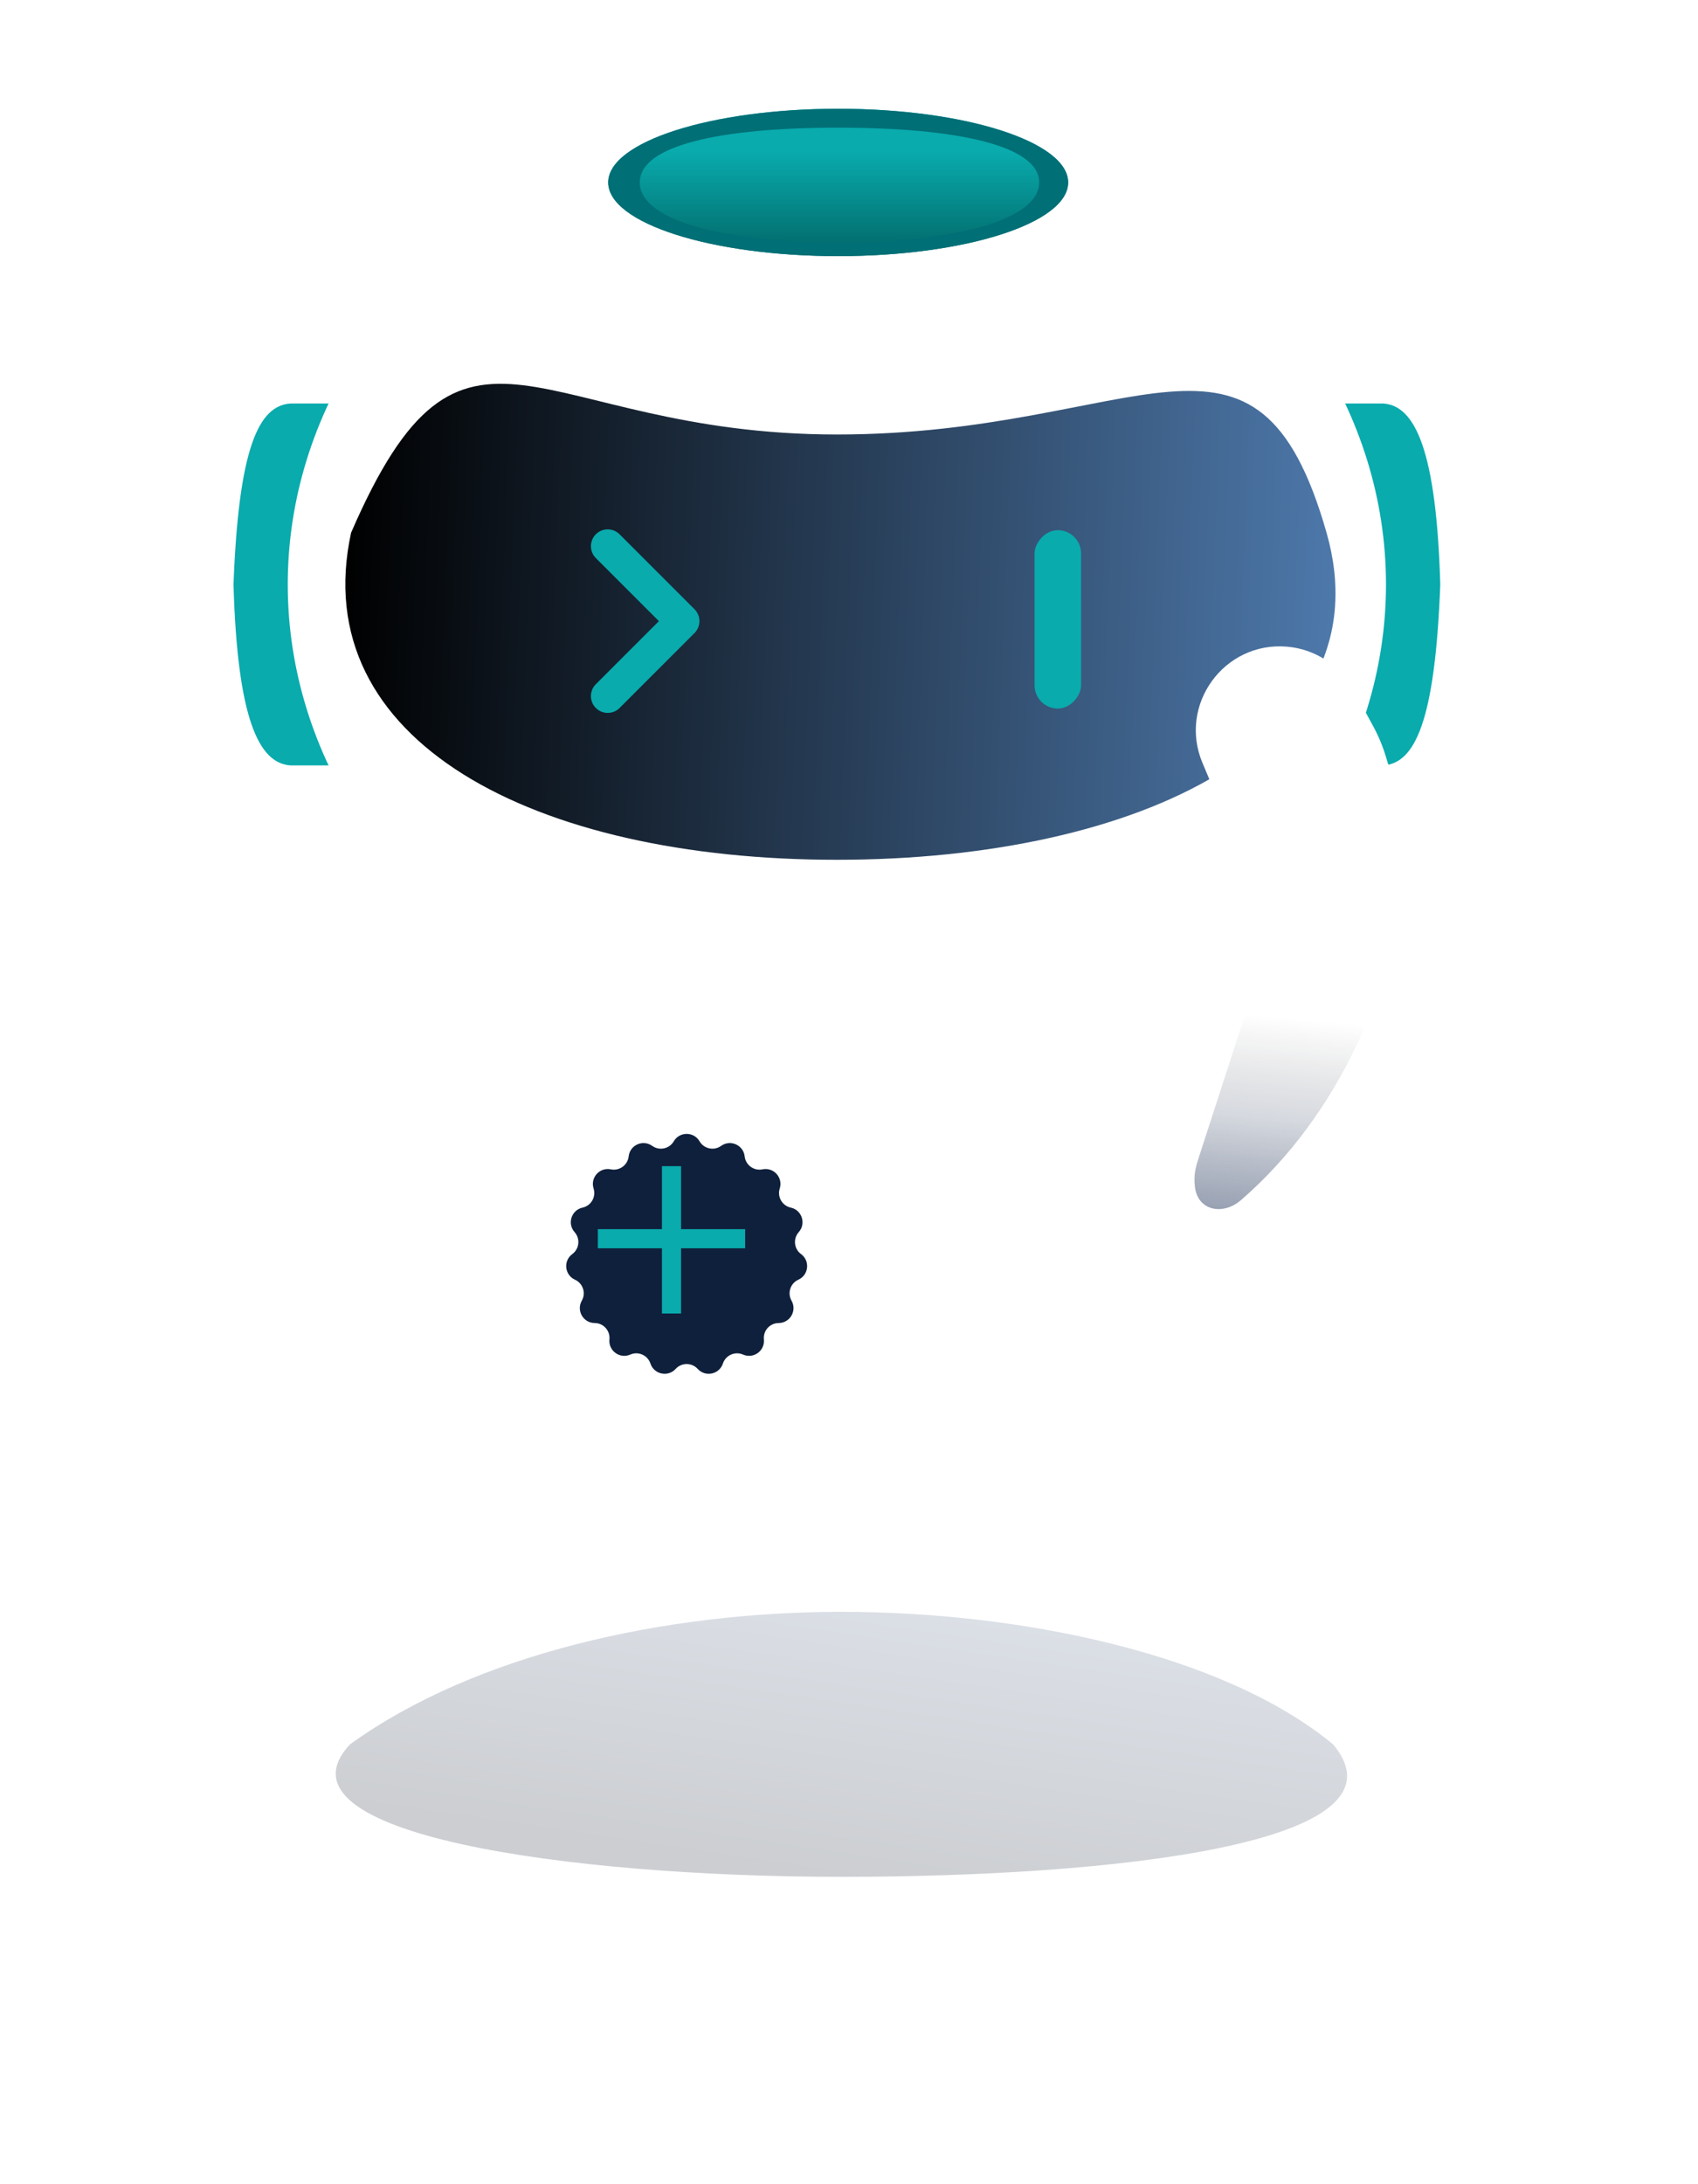 <svg width="112" height="144" viewBox="0 0 112 144" fill="none" xmlns="http://www.w3.org/2000/svg">
<path d="M24.606 26.602V50.464H19.152V50.461C17.073 50.32 15.658 47.396 15.402 38.533C15.743 29.499 17.073 26.745 19.152 26.604V26.602H24.606Z" fill="#09ABAD"/>
<path d="M85.796 50.464L85.796 26.602L91.25 26.602L91.25 26.604C93.329 26.745 94.744 29.669 95 38.533C94.659 47.566 93.329 50.32 91.25 50.461L91.25 50.464L85.796 50.464Z" fill="#09ABAD"/>
<g filter="url(#filter0_i_664_2211)">
<path d="M72.628 59.669C70.011 50.355 64.532 39.593 54.86 39.811C45.71 40.017 40.658 50.073 38.213 58.892L29.666 89.718C29.362 90.815 29.208 91.947 29.208 93.085C29.208 100.046 34.85 105.688 41.81 105.688H68.951C75.901 105.688 81.535 100.054 81.535 93.105C81.535 91.954 81.377 90.809 81.066 89.701C77.763 77.946 75.397 69.527 72.628 59.669Z" fill="white"/>
</g>
<g filter="url(#filter1_i_664_2211)">
<ellipse cx="36.22" cy="31.532" rx="36.22" ry="31.532" transform="matrix(-1 0 0 1 91.42 7)" fill="white"/>
</g>
<path d="M23.157 35.123C20.174 48.844 35.197 56.684 55.201 56.684C75.204 56.684 91.421 48.844 87.5 35.123C82.887 18.975 75.204 28.646 55.201 28.646C35.197 28.646 30.657 17.823 23.157 35.123Z" fill="url(#paint0_linear_664_2211)"/>
<rect width="3.068" height="11.761" rx="1.534" transform="matrix(-1 0 0 1 71.308 34.953)" fill="#09ABAD"/>
<path fill-rule="evenodd" clip-rule="evenodd" d="M39.301 35.225C39.734 34.792 40.436 34.792 40.868 35.225L45.81 40.166C46.017 40.374 46.125 40.643 46.134 40.914C46.143 41.21 46.035 41.509 45.81 41.735L40.868 46.676C40.436 47.109 39.734 47.109 39.301 46.676C38.869 46.243 38.869 45.542 39.301 45.109L43.46 40.951L39.301 36.792C38.869 36.359 38.869 35.657 39.301 35.225Z" fill="#09ABAD"/>
<g filter="url(#filter2_di_664_2211)">
<path d="M90.289 49.509C89.4 47.871 87.745 46.789 85.888 46.633C81.738 46.282 78.7 50.464 80.316 54.301L83.441 61.723C84.41 64.025 84.519 66.6 83.749 68.975L80.147 80.076C79.881 80.895 79.717 81.38 79.815 82.236C79.996 83.819 81.656 84.16 82.861 83.116C89.534 77.328 92.742 68.942 93.629 62.458C93.958 60.057 93.538 57.636 92.842 55.314L92.416 53.895C92.207 53.2 91.928 52.528 91.582 51.891L90.289 49.509Z" fill="white"/>
<path d="M90.289 49.509C89.4 47.871 87.745 46.789 85.888 46.633C81.738 46.282 78.7 50.464 80.316 54.301L83.441 61.723C84.41 64.025 84.519 66.6 83.749 68.975L80.147 80.076C79.881 80.895 79.717 81.38 79.815 82.236C79.996 83.819 81.656 84.16 82.861 83.116C89.534 77.328 92.742 68.942 93.629 62.458C93.958 60.057 93.538 57.636 92.842 55.314L92.416 53.895C92.207 53.2 91.928 52.528 91.582 51.891L90.289 49.509Z" fill="url(#paint1_linear_664_2211)" fill-opacity="0.5"/>
</g>
<g filter="url(#filter3_i_664_2211)">
<path d="M18.03 99.884C18.671 101.293 19.873 102.37 21.345 102.854C25.638 104.264 29.725 100.221 28.36 95.913L27.524 93.274C26.942 91.435 27.149 89.436 28.096 87.755L31.166 82.307C31.508 81.7 31.723 81.4 31.782 80.704C31.89 79.452 30.396 78.891 29.201 79.281C21.892 81.662 18.812 85.62 17.29 89.63C16.782 90.969 16.645 92.412 16.671 93.844L16.696 95.236C16.717 96.417 16.981 97.58 17.47 98.655L18.03 99.884Z" fill="white"/>
</g>
<path d="M40.117 12.029C40.117 14.711 46.908 16.886 55.286 16.886C63.664 16.886 70.456 14.711 70.456 12.029C70.456 9.346 63.664 7.171 55.286 7.171C46.908 7.171 40.117 9.346 40.117 12.029Z" fill="url(#paint2_linear_664_2211)"/>
<path d="M40.117 12.029C40.117 14.711 46.908 16.886 55.286 16.886C63.664 16.886 70.456 14.711 70.456 12.029C70.456 9.346 63.664 7.171 55.286 7.171C46.908 7.171 40.117 9.346 40.117 12.029ZM68.544 12.029C68.544 14.494 62.985 15.981 55.286 15.981C47.588 15.981 42.199 14.494 42.199 12.029C42.199 9.563 47.588 8.417 55.286 8.417C62.985 8.417 68.544 9.563 68.544 12.029Z" fill="#016F76"/>
<g filter="url(#filter4_d_664_2211)">
<path d="M45.142 74.243C44.762 73.594 43.823 73.594 43.443 74.243C43.15 74.744 42.49 74.884 42.019 74.546C41.408 74.107 40.55 74.489 40.467 75.237C40.403 75.813 39.857 76.21 39.289 76.093C38.552 75.941 37.924 76.638 38.153 77.355C38.328 77.908 37.991 78.492 37.425 78.616C36.69 78.776 36.4 79.669 36.9 80.232C37.285 80.665 37.215 81.335 36.748 81.679C36.141 82.125 36.24 83.059 36.925 83.369C37.453 83.608 37.662 84.249 37.375 84.753C37.003 85.407 37.472 86.22 38.225 86.225C38.804 86.228 39.255 86.729 39.198 87.306C39.124 88.055 39.884 88.607 40.573 88.305C41.104 88.072 41.72 88.347 41.903 88.897C42.139 89.611 43.058 89.806 43.565 89.25C43.955 88.822 44.63 88.822 45.02 89.25C45.527 89.806 46.445 89.611 46.682 88.897C46.864 88.347 47.481 88.072 48.012 88.305C48.701 88.607 49.461 88.055 49.386 87.306C49.329 86.729 49.78 86.228 50.36 86.225C51.113 86.22 51.582 85.407 51.21 84.753C50.923 84.249 51.131 83.608 51.659 83.369C52.345 83.059 52.443 82.125 51.837 81.679C51.37 81.335 51.3 80.665 51.685 80.232C52.185 79.669 51.895 78.776 51.16 78.616C50.593 78.492 50.256 77.908 50.432 77.355C50.66 76.638 50.032 75.941 49.295 76.093C48.727 76.21 48.182 75.813 48.118 75.237C48.035 74.489 47.177 74.107 46.565 74.546C46.094 74.884 45.435 74.744 45.142 74.243Z" fill="#0F203C"/>
</g>
<path d="M49.15 81.036H39.434V82.297H49.15V81.036Z" fill="#09ABAD"/>
<path d="M43.662 76.883L43.662 86.598H44.923L44.923 76.883L43.662 76.883Z" fill="#09ABAD"/>
<g filter="url(#filter5_f_664_2211)">
<path d="M23.087 115C17.539 120.945 37.603 123.735 55.508 123.735C73.413 123.735 93.418 121.551 87.929 115C80.656 108.994 67.205 106.265 55.508 106.265C43.811 106.265 31.335 109.055 23.087 115Z" fill="url(#paint3_linear_664_2211)" fill-opacity="0.2"/>
</g>
<defs>
<filter id="filter0_i_664_2211" x="29.208" y="39.808" width="52.327" height="65.881" filterUnits="userSpaceOnUse" color-interpolation-filters="sRGB">
<feFlood flood-opacity="0" result="BackgroundImageFix"/>
<feBlend mode="normal" in="SourceGraphic" in2="BackgroundImageFix" result="shape"/>
<feColorMatrix in="SourceAlpha" type="matrix" values="0 0 0 0 0 0 0 0 0 0 0 0 0 0 0 0 0 0 127 0" result="hardAlpha"/>
<feOffset/>
<feGaussianBlur stdDeviation="4"/>
<feComposite in2="hardAlpha" operator="arithmetic" k2="-1" k3="1"/>
<feColorMatrix type="matrix" values="0 0 0 0 0.228 0 0 0 0 0.4 0 0 0 0 0.667 0 0 0 0.66 0"/>
<feBlend mode="normal" in2="shape" result="effect1_innerShadow_664_2211"/>
</filter>
<filter id="filter1_i_664_2211" x="18.981" y="7" width="72.439" height="63.065" filterUnits="userSpaceOnUse" color-interpolation-filters="sRGB">
<feFlood flood-opacity="0" result="BackgroundImageFix"/>
<feBlend mode="normal" in="SourceGraphic" in2="BackgroundImageFix" result="shape"/>
<feColorMatrix in="SourceAlpha" type="matrix" values="0 0 0 0 0 0 0 0 0 0 0 0 0 0 0 0 0 0 127 0" result="hardAlpha"/>
<feOffset/>
<feGaussianBlur stdDeviation="3"/>
<feComposite in2="hardAlpha" operator="arithmetic" k2="-1" k3="1"/>
<feColorMatrix type="matrix" values="0 0 0 0 0.228 0 0 0 0 0.4 0 0 0 0 0.667 0 0 0 0.7 0"/>
<feBlend mode="normal" in2="shape" result="effect1_innerShadow_664_2211"/>
</filter>
<filter id="filter2_di_664_2211" x="78.787" y="42.612" width="14.957" height="41.102" filterUnits="userSpaceOnUse" color-interpolation-filters="sRGB">
<feFlood flood-opacity="0" result="BackgroundImageFix"/>
<feColorMatrix in="SourceAlpha" type="matrix" values="0 0 0 0 0 0 0 0 0 0 0 0 0 0 0 0 0 0 127 0" result="hardAlpha"/>
<feOffset dx="-1" dy="-4"/>
<feComposite in2="hardAlpha" operator="out"/>
<feColorMatrix type="matrix" values="0 0 0 0 0 0 0 0 0 0 0 0 0 0 0 0 0 0 0.2 0"/>
<feBlend mode="normal" in2="BackgroundImageFix" result="effect1_dropShadow_664_2211"/>
<feBlend mode="normal" in="SourceGraphic" in2="effect1_dropShadow_664_2211" result="shape"/>
<feColorMatrix in="SourceAlpha" type="matrix" values="0 0 0 0 0 0 0 0 0 0 0 0 0 0 0 0 0 0 127 0" result="hardAlpha"/>
<feOffset/>
<feGaussianBlur stdDeviation="2"/>
<feComposite in2="hardAlpha" operator="arithmetic" k2="-1" k3="1"/>
<feColorMatrix type="matrix" values="0 0 0 0 0.228 0 0 0 0 0.4 0 0 0 0 0.667 0 0 0 0.54 0"/>
<feBlend mode="normal" in2="shape" result="effect2_innerShadow_664_2211"/>
</filter>
<filter id="filter3_i_664_2211" x="15.668" y="75.159" width="16.12" height="27.98" filterUnits="userSpaceOnUse" color-interpolation-filters="sRGB">
<feFlood flood-opacity="0" result="BackgroundImageFix"/>
<feBlend mode="normal" in="SourceGraphic" in2="BackgroundImageFix" result="shape"/>
<feColorMatrix in="SourceAlpha" type="matrix" values="0 0 0 0 0 0 0 0 0 0 0 0 0 0 0 0 0 0 127 0" result="hardAlpha"/>
<feOffset dx="-1" dy="-4"/>
<feGaussianBlur stdDeviation="2.5"/>
<feComposite in2="hardAlpha" operator="arithmetic" k2="-1" k3="1"/>
<feColorMatrix type="matrix" values="0 0 0 0 0.228 0 0 0 0 0.4 0 0 0 0 0.667 0 0 0 0.65 0"/>
<feBlend mode="normal" in2="shape" result="effect1_innerShadow_664_2211"/>
</filter>
<filter id="filter4_d_664_2211" x="36.347" y="73.756" width="16.892" height="16.816" filterUnits="userSpaceOnUse" color-interpolation-filters="sRGB">
<feFlood flood-opacity="0" result="BackgroundImageFix"/>
<feColorMatrix in="SourceAlpha" type="matrix" values="0 0 0 0 0 0 0 0 0 0 0 0 0 0 0 0 0 0 127 0" result="hardAlpha"/>
<feOffset dx="1" dy="1"/>
<feComposite in2="hardAlpha" operator="out"/>
<feColorMatrix type="matrix" values="0 0 0 0 0.108 0 0 0 0 0.186 0 0 0 0 0.308 0 0 0 0.62 0"/>
<feBlend mode="normal" in2="BackgroundImageFix" result="effect1_dropShadow_664_2211"/>
<feBlend mode="normal" in="SourceGraphic" in2="effect1_dropShadow_664_2211" result="shape"/>
</filter>
<filter id="filter5_f_664_2211" x="2.147" y="86.265" width="106.706" height="57.471" filterUnits="userSpaceOnUse" color-interpolation-filters="sRGB">
<feFlood flood-opacity="0" result="BackgroundImageFix"/>
<feBlend mode="normal" in="SourceGraphic" in2="BackgroundImageFix" result="shape"/>
<feGaussianBlur stdDeviation="10" result="effect1_foregroundBlur_664_2211"/>
</filter>
<linearGradient id="paint0_linear_664_2211" x1="22.731" y1="34.1" x2="88.012" y2="36.572" gradientUnits="userSpaceOnUse">
<stop/>
<stop offset="1" stop-color="#4D78AA"/>
</linearGradient>
<linearGradient id="paint1_linear_664_2211" x1="82.984" y1="68.616" x2="81.45" y2="84.723" gradientUnits="userSpaceOnUse">
<stop offset="0.135" stop-opacity="0"/>
<stop offset="0.547" stop-color="#142649" stop-opacity="0.35"/>
<stop offset="1" stop-color="#1F335A"/>
</linearGradient>
<linearGradient id="paint2_linear_664_2211" x1="55.286" y1="9.983" x2="55.286" y2="16.886" gradientUnits="userSpaceOnUse">
<stop stop-color="#09ABAD"/>
<stop offset="1" stop-color="#026768"/>
</linearGradient>
<linearGradient id="paint3_linear_664_2211" x1="85.205" y1="106.939" x2="82.117" y2="127.695" gradientUnits="userSpaceOnUse">
<stop stop-color="#576E92"/>
<stop offset="1" stop-color="#010B1C"/>
</linearGradient>
</defs>
</svg>
